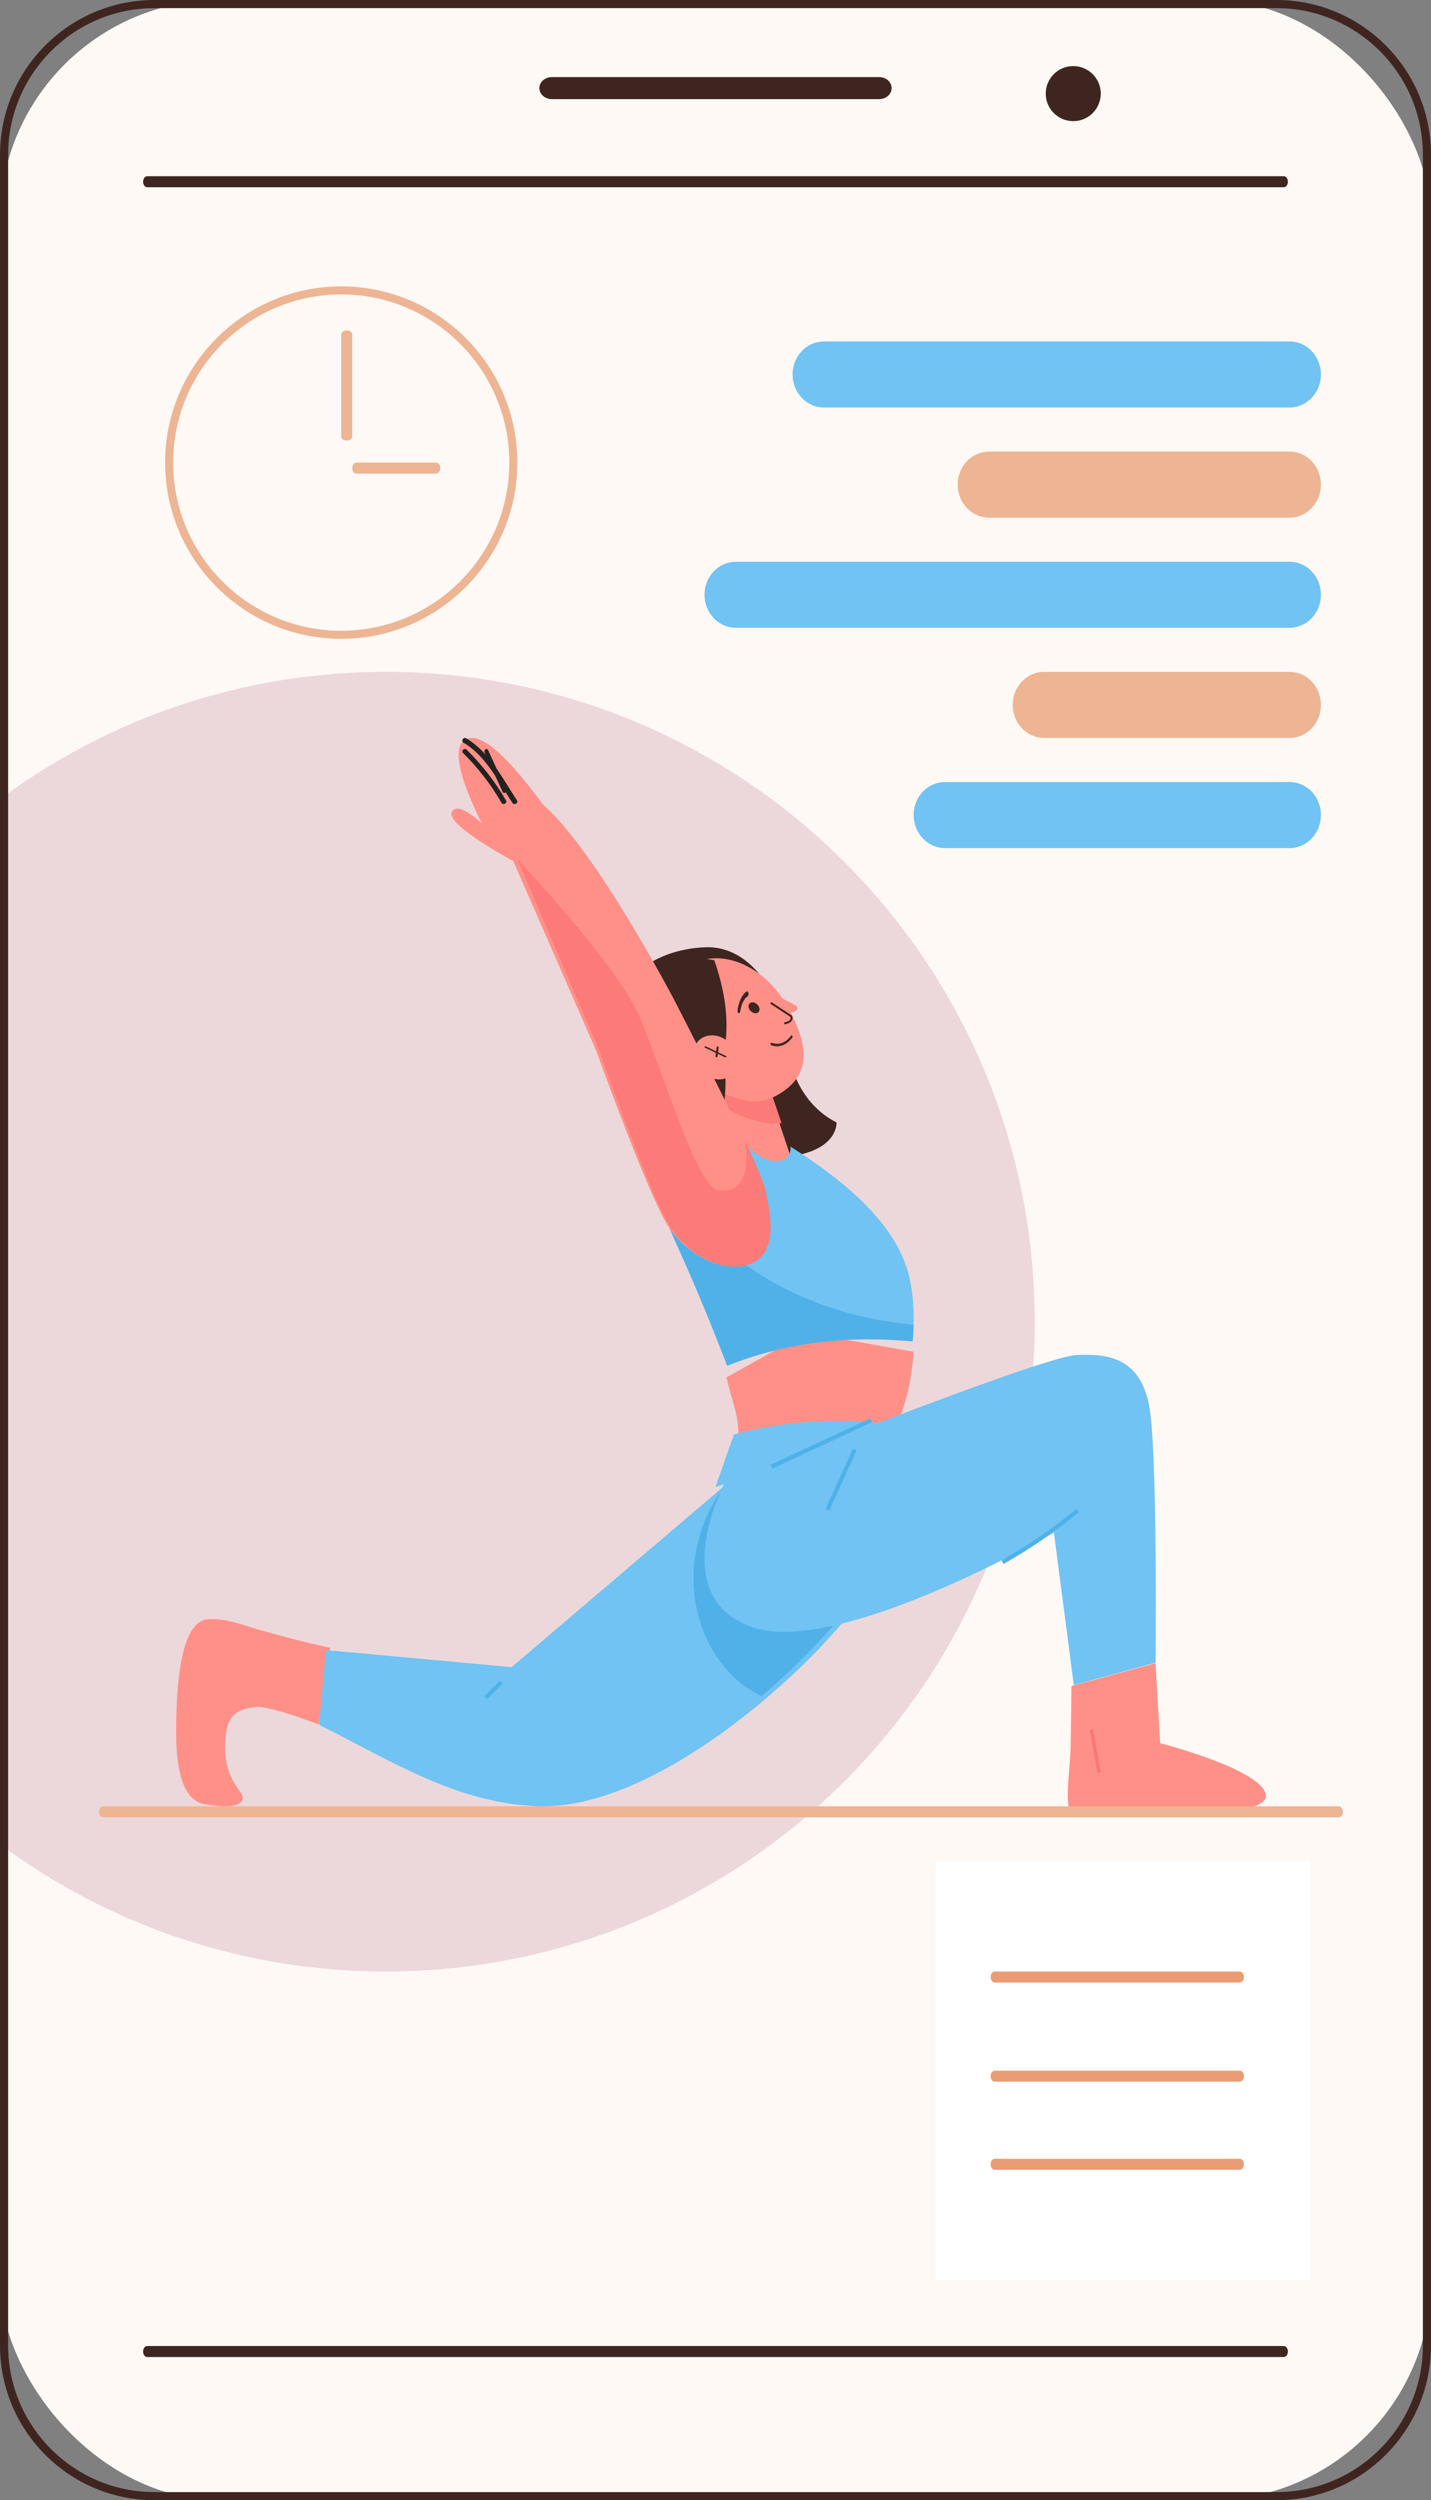<svg width="130" height="227" viewBox="0 0 130 227" fill="none" xmlns="http://www.w3.org/2000/svg">
<rect x="0" y="0" width="130" height="227" fill="#808080" stroke="none"/>
<rect width="130" height="227" rx="20" fill="#FFF9F5"/>
<path d="M94 120.004C94 152.582 67.6 179 35.037 179C21.915 179 9.794 174.711 0 167.445V72.555C9.794 65.289 21.915 61 35.037 61C67.6 61 94 87.418 94 120.004Z" fill="#ECD8DA"/>
<path d="M115.968 227H14.032C6.295 227 0 220.698 0 212.952V14.048C0 6.302 6.295 0 14.032 0H115.968C123.706 0 130 6.302 130 14.048V212.952C130 220.698 123.706 227 115.968 227ZM14.032 0.739C6.702 0.739 0.738 6.71 0.738 14.048V212.952C0.738 220.291 6.702 226.261 14.032 226.261H115.968C123.298 226.261 129.262 220.291 129.262 212.952V14.048C129.262 6.71 123.298 0.739 115.968 0.739H14.032Z" fill="#3F2520"/>
<path d="M116.631 214H13.369C13.165 214 13 213.776 13 213.5C13 213.224 13.165 213 13.369 213H116.631C116.835 213 117 213.224 117 213.5C117 213.776 116.835 214 116.631 214Z" fill="#3F2520"/>
<path d="M116.631 17H13.369C13.165 17 13 16.776 13 16.5C13 16.224 13.165 16 13.369 16H116.631C116.835 16 117 16.224 117 16.5C117 16.776 116.835 17 116.631 17Z" fill="#3F2520"/>
<path d="M79.868 9H50.132C49.506 9 49 8.553 49 8C49 7.447 49.506 7 50.132 7H79.868C80.493 7 81 7.447 81 8C81 8.552 80.493 9 79.868 9Z" fill="#3F2520"/>
<path d="M100 8.5C100 9.88 98.88 11 97.5 11C96.12 11 95 9.88 95 8.5C95 7.119 96.12 6 97.5 6C98.88 6 100 7.119 100 8.5Z" fill="#3F2520"/>
<path d="M117.145 37H74.855C73.278 37 72 35.656 72 34C72 32.343 73.279 31 74.855 31H117.145C118.722 31 120 32.344 120 34C120 35.656 118.722 37 117.145 37Z" fill="#70C3F2"/>
<path d="M117.152 47H89.848C88.275 47 87 45.656 87 44C87 42.343 88.275 41 89.848 41H117.152C118.725 41 120 42.343 120 44C120 45.656 118.725 47 117.152 47Z" fill="#EDB594"/>
<path d="M117.144 57H66.856C65.278 57 64 55.657 64 54C64 52.343 65.278 51 66.856 51H117.144C118.722 51 120 52.344 120 54C120 55.656 118.722 57 117.144 57Z" fill="#70C3F2"/>
<path d="M117.159 67H94.841C93.272 67 92 65.656 92 64C92 62.343 93.272 61 94.841 61H117.159C118.728 61 120 62.344 120 64C120 65.656 118.728 67 117.159 67Z" fill="#EDB594"/>
<path d="M117.15 77H85.85C84.276 77 83 75.656 83 74C83 72.343 84.277 71 85.85 71H117.15C118.724 71 120 72.343 120 74C120 75.656 118.724 77 117.15 77Z" fill="#70C3F2"/>
<path d="M31 58C22.177 58 15 50.822 15 42C15 33.178 22.178 26 31 26C39.823 26 47 33.178 47 42C47 50.822 39.822 58 31 58ZM31 26.731C22.581 26.731 15.731 33.58 15.731 42C15.731 50.42 22.581 57.269 31 57.269C39.419 57.269 46.269 50.42 46.269 42C46.269 33.58 39.419 26.731 31 26.731Z" fill="#EDB594"/>
<path d="M31.5 40C31.224 40 31 39.839 31 39.642V30.358C31 30.161 31.224 30 31.5 30C31.776 30 32 30.161 32 30.358V39.642C32 39.839 31.776 40 31.5 40Z" fill="#EDB594"/>
<path d="M39.628 43H32.372C32.166 43 32 42.776 32 42.5C32 42.224 32.166 42 32.372 42H39.628C39.834 42 40 42.224 40 42.5C40 42.776 39.834 43 39.628 43Z" fill="#EDB594"/>
<path d="M119 169H85V207H119V169Z" fill="white"/>
<path d="M112.639 180H90.361C90.162 180 90 179.776 90 179.5C90 179.224 90.162 179 90.361 179H112.639C112.838 179 113 179.224 113 179.5C113 179.776 112.839 180 112.639 180Z" fill="#EA9C75"/>
<path d="M112.639 189H90.361C90.162 189 90 188.776 90 188.5C90 188.224 90.162 188 90.361 188H112.639C112.838 188 113 188.224 113 188.5C113 188.777 112.839 189 112.639 189Z" fill="#EA9C75"/>
<path d="M112.639 197H90.361C90.162 197 90 196.776 90 196.5C90 196.224 90.162 196 90.361 196H112.639C112.838 196 113 196.224 113 196.5C113 196.776 112.839 197 112.639 197Z" fill="#EA9C75"/>
<path d="M66 125.056C66.535 127.478 67.328 128.871 66.985 131L81.081 130.285C80.883 130.157 82.638 128.082 83 122.731L73.248 121L66 125.056Z" fill="#FF9088"/>
<path d="M72.001 97C72.001 97 72.763 100.273 75.999 101.91C75.999 101.91 76.163 104.324 71.987 104.959C67.811 105.593 68.001 98.637 68.001 98.637L72.001 97Z" fill="#3F2520"/>
<path d="M104.972 151L105.398 158.265C105.398 158.265 114.791 160.687 114.998 163.003C115.204 165.32 101.785 165.214 97.553 164.688C96.543 164.562 97.218 160.723 97.257 158.726C97.308 156.093 97.335 153.079 97.335 153.079L104.972 151Z" fill="#FF9088"/>
<path d="M30 149.606C30 149.606 27.632 149.124 24.001 148.101C22.148 147.579 20.423 146.861 18.815 147.023C16.273 147.28 16.062 153.77 16.019 155.904C15.98 157.826 15.771 163.279 18.532 163.796C21.611 164.374 22.555 163.638 21.808 162.664C20.442 160.882 20.371 159.254 20.493 157.751C20.665 155.64 21.561 155.185 23.239 154.979C24.449 154.831 28.966 156.57 28.966 156.57L30 149.606Z" fill="#FF9088"/>
<path d="M69.806 99L72 105.533L65.161 107L64 99H69.806Z" fill="#FF9088"/>
<path d="M64 99C64.082 99.088 64.179 99.178 64.283 99.277C67.358 102.077 70.083 102.069 71 101.971L69.99 99.001L64 99Z" fill="#FC7A77"/>
<path d="M71 92.034C71 92.034 68.993 85.793 64.037 86.005C59.081 86.216 57 89.18 57 89.18L61.46 95L71 92.034Z" fill="#3F2520"/>
<path d="M61.025 94.868C63.051 98.248 67.361 100.96 70.121 99.675C73.817 97.954 73.446 95.002 71.832 91.945C72.183 91.911 72.582 91.681 72.394 91.369C72.312 91.232 71.135 90.737 71.047 90.606C68.971 87.507 65.374 86.143 62.827 87.561C60.172 89.037 58.999 91.487 61.025 94.868Z" fill="#FF9088"/>
<path d="M64.895 87.186C65.852 89.965 66.335 92.839 65.738 95.684C66.005 97.569 65.957 99.332 65.668 101L63.176 97.818L59 88.13C59 88.13 61.422 86.452 64.895 87.186Z" fill="#3F2520"/>
<path d="M67.911 104.103L62.832 103C62.832 103 57.694 104.654 61.259 112.479C64.022 118.543 66.061 124 66.061 124C71.329 121.879 76.958 121.21 82.894 121.777C82.894 121.777 83.278 118.675 82.586 115.853C81.428 111.13 76.826 107.279 71.814 104.102C71.953 105.41 70.254 106.308 67.911 104.103Z" fill="#70C3F2"/>
<path d="M70.205 94.947C70.157 94.934 70.11 94.92 70.062 94.902C70.017 94.886 69.991 94.822 70.003 94.761C70.014 94.699 70.055 94.667 70.104 94.677C71.162 95.068 71.829 94.079 71.856 94.037C71.888 93.99 71.941 93.987 71.973 94.032C72.007 94.076 72.009 94.15 71.978 94.196C71.949 94.24 71.278 95.237 70.205 94.947Z" fill="#3F2520"/>
<path d="M68.096 91.669C68.26 91.928 68.572 92.063 68.795 91.971C69.018 91.878 69.066 91.592 68.904 91.332C68.742 91.072 68.429 90.936 68.206 91.029C67.982 91.123 67.933 91.408 68.096 91.669Z" fill="#3F2520"/>
<path d="M67.089 91.99C67.022 91.951 66.985 91.816 67.005 91.689C67.22 90.335 67.818 90.021 67.843 90.008C67.909 89.974 67.978 90.051 67.996 90.18C68.013 90.308 67.974 90.44 67.907 90.475C67.887 90.485 67.418 90.742 67.245 91.829C67.225 91.956 67.156 92.028 67.089 91.99Z" fill="#3F2520"/>
<path d="M71.486 92.956C71.438 92.971 71.385 92.985 71.33 92.998C71.284 93.008 71.24 92.976 71.23 92.926C71.221 92.876 71.255 92.833 71.296 92.816C71.659 92.736 71.777 92.606 71.815 92.513C71.846 92.436 71.825 92.364 71.813 92.332L70.041 91.172C70.001 91.146 69.988 91.089 70.012 91.045C70.036 91.001 70.087 90.987 70.127 91.013L71.92 92.187C71.931 92.194 71.941 92.204 71.948 92.217C71.952 92.224 72.046 92.392 71.971 92.585C71.906 92.749 71.744 92.873 71.486 92.956Z" fill="#3F2520"/>
<path d="M99.692 161L99 157.093L99.308 157L100 160.907L99.692 161Z" fill="#F97875"/>
<path d="M64.248 97.706C65.271 98.282 66.438 97.986 66.853 97.044C67.268 96.103 66.776 94.872 65.752 94.294C64.729 93.718 63.562 94.014 63.147 94.956C62.732 95.897 63.224 97.129 64.248 97.706Z" fill="#FF9088"/>
<path d="M65.907 96C65.889 96 65.87 95.996 65.855 95.989L64.04 95.116C63.998 95.096 63.987 95.056 64.017 95.028C64.046 94.998 64.104 94.991 64.145 95.012L65.96 95.884C66.002 95.904 66.013 95.944 65.983 95.973C65.966 95.99 65.937 96 65.907 96Z" fill="#3F2520"/>
<path d="M65.093 96C65.088 96 65.084 96 65.079 95.999C65.029 95.991 64.994 95.939 65.001 95.882L65.102 95.089C65.109 95.033 65.156 94.992 65.207 95.001C65.257 95.01 65.292 95.062 65.285 95.119L65.184 95.912C65.177 95.963 65.138 96 65.093 96Z" fill="#3F2520"/>
<path d="M65.694 135L46.478 151.363L29.613 149.816L29 156.601C36.206 160.243 41.52 163.635 48.676 163.984C59.106 164.493 72.44 152.56 77.142 146.574C81.843 140.588 65.694 135 65.694 135Z" fill="#70C3F2"/>
<path d="M69.18 154C72.072 151.531 74.534 149 76.239 146.96C76.257 146.935 76.279 146.91 76.3 146.885C76.537 146.586 76.771 146.297 77 146.012L65.72 135C60.439 142.561 63.528 151.343 69.18 154Z" fill="#50B1E9"/>
<path d="M83 129.761C83 129.761 75.875 127.762 66.671 130.243L65 135C65 135 82.387 129.692 83 129.761Z" fill="#70C3F2"/>
<path d="M65.828 134.65C65.828 134.65 60.407 144.844 68.237 147.699C76.066 150.553 95.742 139.136 95.742 139.136L97.55 153L104.978 150.961C104.978 150.961 105.178 131.389 104.375 127.514C103.572 123.641 101.163 122.825 97.75 123.029C94.338 123.233 65.828 134.65 65.828 134.65Z" fill="#70C3F2"/>
<path d="M79.063 128.774L70 133L70.153 133.344L79.216 129.119L79.063 128.774Z" fill="#50B1E9"/>
<path d="M77.481 131.537L75 137L75.335 137.16L77.816 131.697L77.481 131.537Z" fill="#50B1E9"/>
<path d="M91.162 142L91 141.66C93.528 140.218 95.622 138.781 97.789 137L98 137.307C95.816 139.101 93.707 140.547 91.162 142Z" fill="#50B1E9"/>
<path d="M45.41 152.582L44 154L44.259 154.271L45.67 152.853L45.41 152.582Z" fill="#50B1E9"/>
<path d="M121.63 165H9.37C9.166 165 9 164.776 9 164.5C9 164.224 9.166 164 9.37 164H121.63C121.834 164 122 164.224 122 164.5C122 164.777 121.835 165 121.63 165Z" fill="#EDB594"/>
<path d="M83 120.279C82.978 121.191 82.904 121.789 82.904 121.789C76.963 121.227 71.331 121.891 66.061 124C66.061 124 64.024 118.572 61.264 112.537C59.876 109.524 59.803 107.43 60.231 106L64.482 111.925C64.482 111.925 70.195 119.06 83 120.279Z" fill="#50B1E9"/>
<path d="M69.542 108.117C69.072 105.882 61.209 90.71 61.209 90.71C61.209 90.71 54.154 77.232 49.316 73.033C45.467 67.767 43.577 66.789 42.562 67.034C39.968 67.662 43.805 74.793 43.805 74.793C43.805 74.793 41.55 72.603 41.031 73.753C40.512 74.904 46.628 78.18 46.628 78.18L54.154 95.384C54.154 95.384 58.522 107.507 60.47 110.962C62.067 113.793 65.645 115.702 68.13 114.755C70.722 113.767 70.012 110.352 69.542 108.117Z" fill="#FF9088"/>
<path d="M68.156 114.752C65.712 115.707 62.195 113.789 60.621 110.945C58.699 107.473 54.405 95.282 54.405 95.282L47 78C47 78 55.761 87.287 57.901 91.915C60.048 96.537 63.217 107.898 65.357 108.1C67.945 108.344 68.013 105.402 67.685 103.546C68.671 105.689 69.411 107.436 69.549 108.085C70.013 110.325 70.71 113.759 68.156 114.752Z" fill="#FC7A77"/>
<path d="M42.063 68.362C43.454 69.74 44.617 71.249 45.563 72.895C45.701 73.134 46.11 72.923 45.972 72.684C45.007 71.007 43.814 69.47 42.397 68.067C42.194 67.866 41.861 68.162 42.063 68.362Z" fill="#222221"/>
<path d="M42.113 67.433C44.153 68.632 45.297 71.004 46.55 72.893C46.715 73.142 47.127 72.911 46.961 72.66C45.66 70.698 44.479 68.284 42.353 67.035C42.091 66.88 41.852 67.279 42.113 67.433Z" fill="#222221"/>
<path d="M44.025 68.333C44.569 69.519 45.114 70.705 45.658 71.891C45.772 72.14 46.09 71.918 45.975 71.667C45.431 70.481 44.886 69.295 44.342 68.109C44.228 67.86 43.91 68.082 44.025 68.333Z" fill="#222221"/>
</svg>
